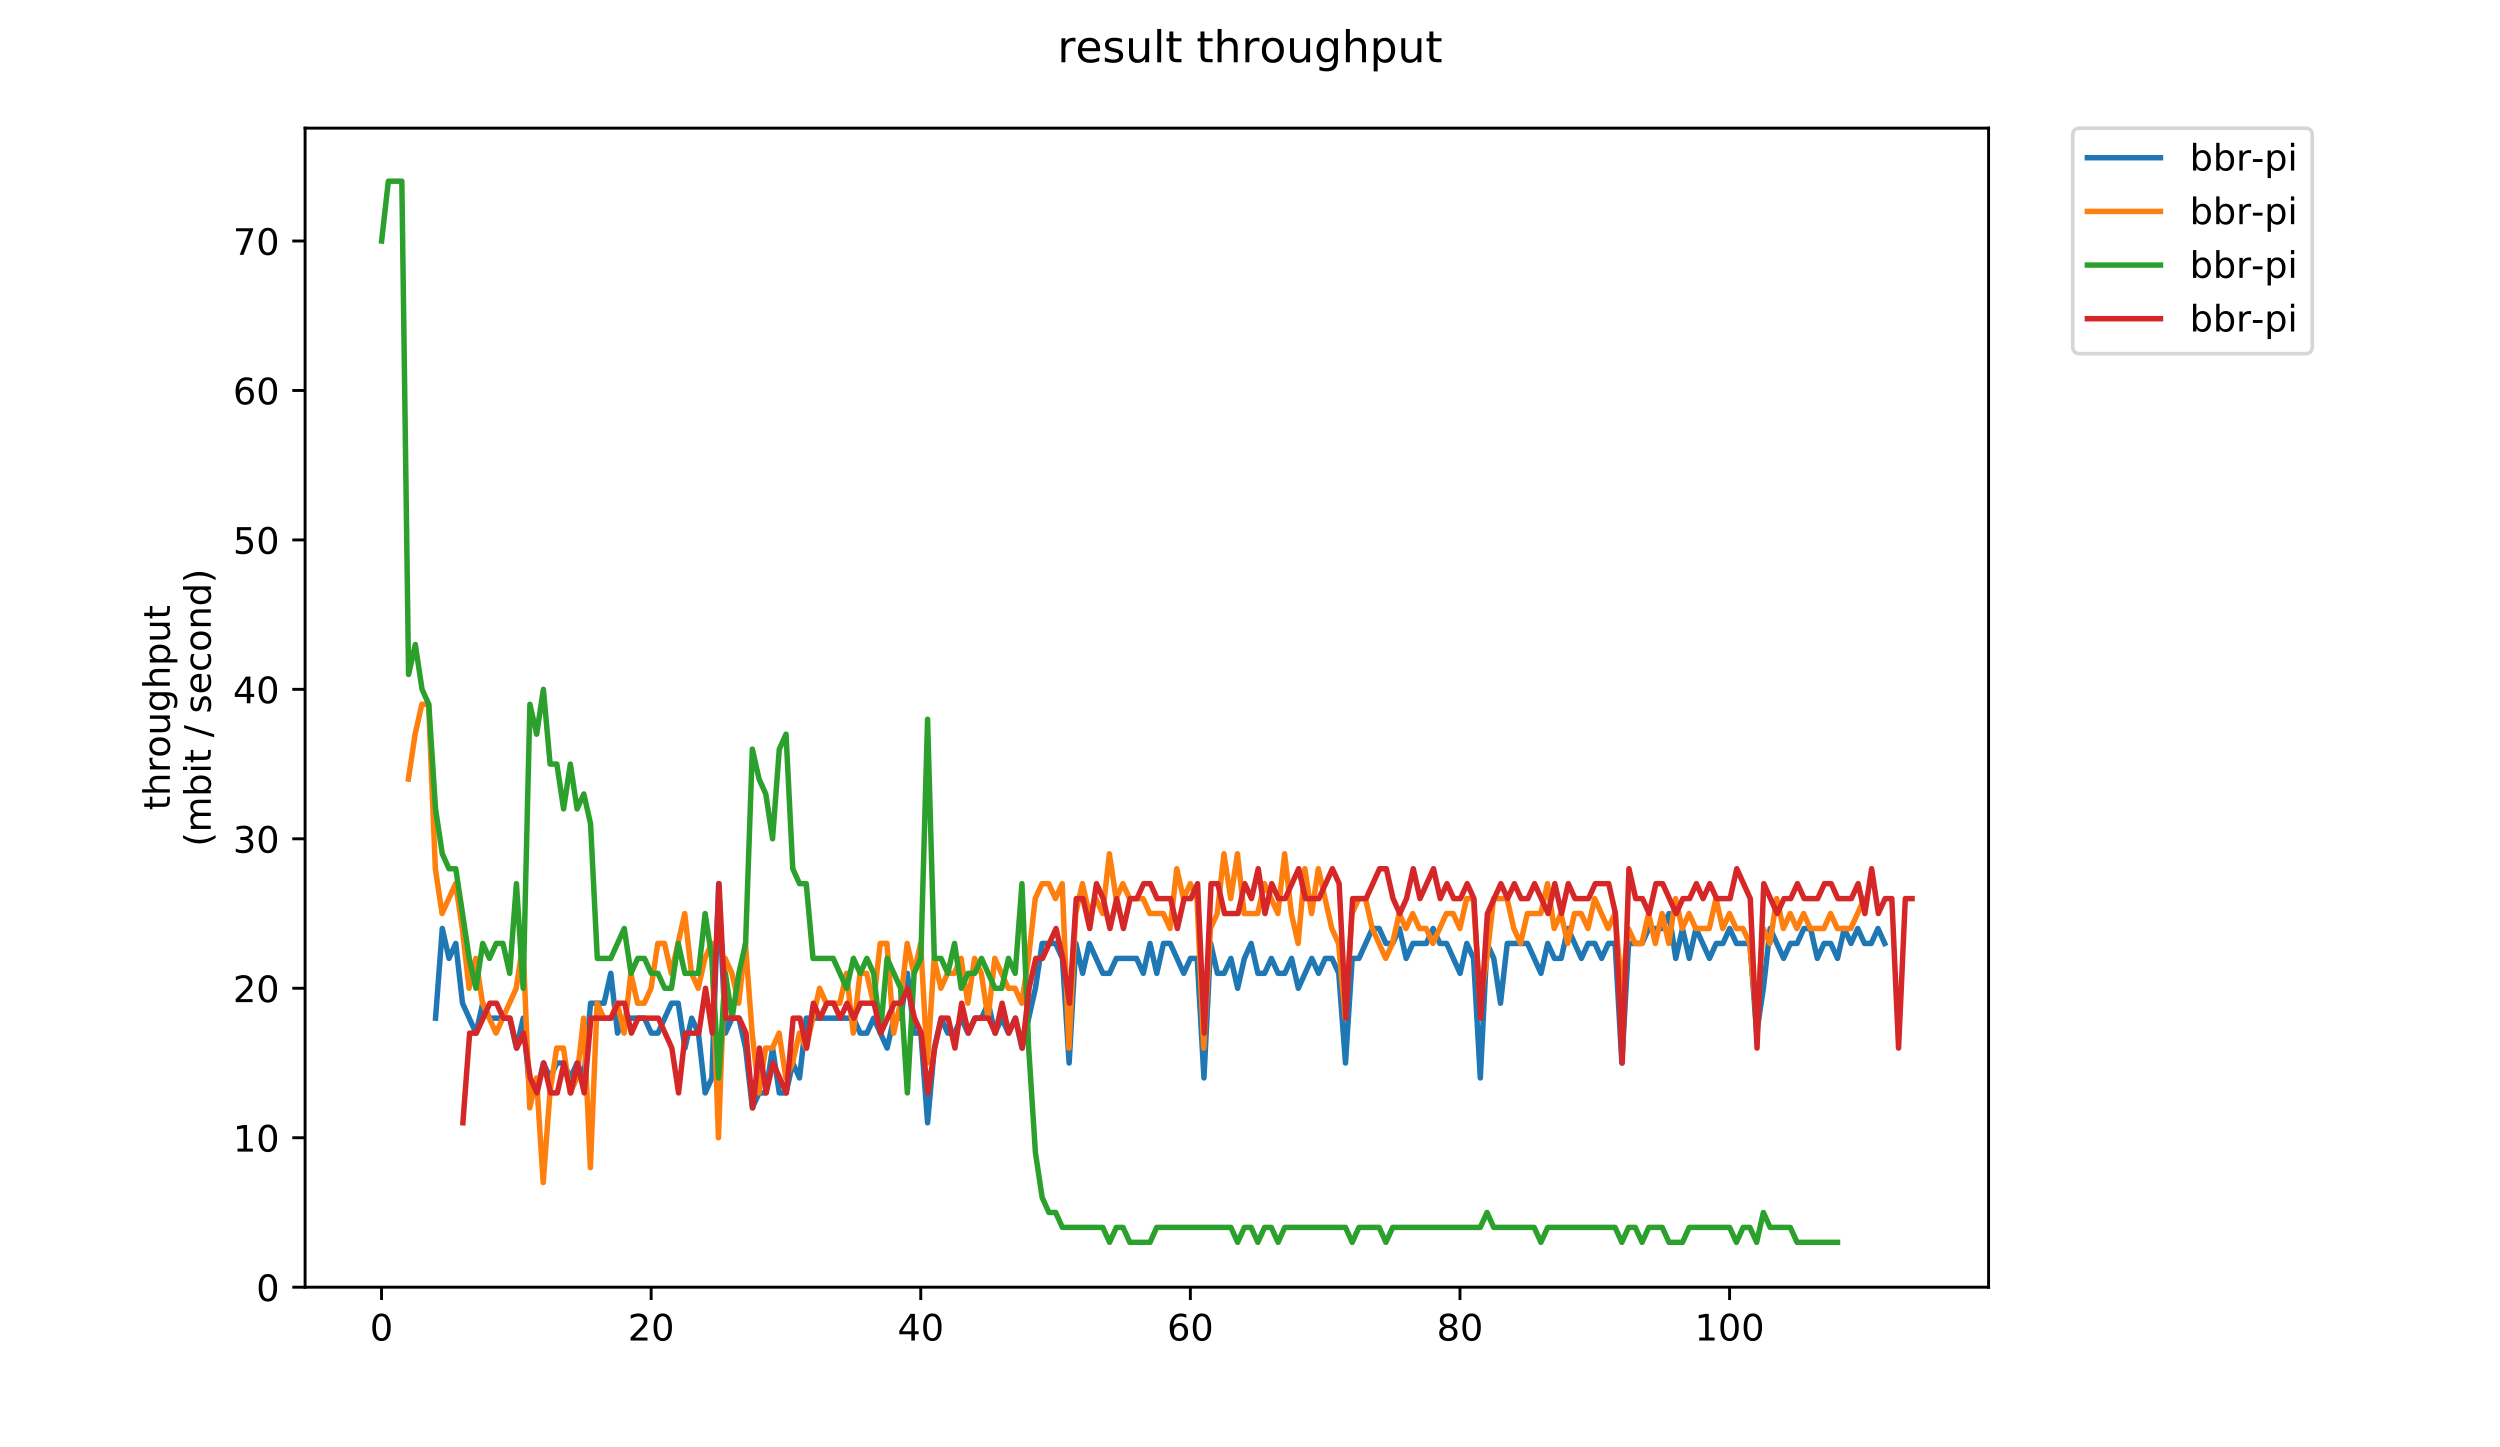 <?xml version="1.0" encoding="utf-8" standalone="no"?>
<!DOCTYPE svg PUBLIC "-//W3C//DTD SVG 1.1//EN"
  "http://www.w3.org/Graphics/SVG/1.1/DTD/svg11.dtd">
<!-- Created with matplotlib (https://matplotlib.org/) -->
<svg height="396pt" version="1.1" viewBox="0 0 684 396" width="684pt" xmlns="http://www.w3.org/2000/svg" xmlns:xlink="http://www.w3.org/1999/xlink">
 <defs>
  <style type="text/css">
*{stroke-linecap:butt;stroke-linejoin:round;}
  </style>
 </defs>
 <g id="figure_1">
  <g id="patch_1">
   <path d="M 0 396 
L 684 396 
L 684 0 
L 0 0 
z
" style="fill:#ffffff;"/>
  </g>
  <g id="axes_1">
   <g id="patch_2">
    <path d="M 83.472 352.174 
L 544.074 352.174 
L 544.074 35.062 
L 83.472 35.062 
z
" style="fill:#ffffff;"/>
   </g>
   <g id="matplotlib.axis_1">
    <g id="xtick_1">
     <g id="line2d_1">
      <defs>
       <path d="M 0 0 
L 0 3.5 
" id="m1f09a6d855" style="stroke:#000000;stroke-width:0.8;"/>
      </defs>
      <g>
       <use style="stroke:#000000;stroke-width:0.8;" x="104.387" xlink:href="#m1f09a6d855" y="352.174"/>
      </g>
     </g>
     <g id="text_1">
      <!-- 0 -->
      <defs>
       <path d="M 31.781 66.406 
Q 24.172 66.406 20.328 58.906 
Q 16.5 51.422 16.5 36.375 
Q 16.5 21.391 20.328 13.891 
Q 24.172 6.391 31.781 6.391 
Q 39.453 6.391 43.281 13.891 
Q 47.125 21.391 47.125 36.375 
Q 47.125 51.422 43.281 58.906 
Q 39.453 66.406 31.781 66.406 
z
M 31.781 74.219 
Q 44.047 74.219 50.516 64.516 
Q 56.984 54.828 56.984 36.375 
Q 56.984 17.969 50.516 8.266 
Q 44.047 -1.422 31.781 -1.422 
Q 19.531 -1.422 13.062 8.266 
Q 6.594 17.969 6.594 36.375 
Q 6.594 54.828 13.062 64.516 
Q 19.531 74.219 31.781 74.219 
z
" id="DejaVuSans-48"/>
      </defs>
      <g transform="translate(101.205 366.773)scale(0.1 -0.1)">
       <use xlink:href="#DejaVuSans-48"/>
      </g>
     </g>
    </g>
    <g id="xtick_2">
     <g id="line2d_2">
      <g>
       <use style="stroke:#000000;stroke-width:0.8;" x="178.153" xlink:href="#m1f09a6d855" y="352.174"/>
      </g>
     </g>
     <g id="text_2">
      <!-- 20 -->
      <defs>
       <path d="M 19.188 8.297 
L 53.609 8.297 
L 53.609 0 
L 7.328 0 
L 7.328 8.297 
Q 12.938 14.109 22.625 23.891 
Q 32.328 33.688 34.812 36.531 
Q 39.547 41.844 41.422 45.531 
Q 43.312 49.219 43.312 52.781 
Q 43.312 58.594 39.234 62.25 
Q 35.156 65.922 28.609 65.922 
Q 23.969 65.922 18.812 64.312 
Q 13.672 62.703 7.812 59.422 
L 7.812 69.391 
Q 13.766 71.781 18.938 73 
Q 24.125 74.219 28.422 74.219 
Q 39.75 74.219 46.484 68.547 
Q 53.219 62.891 53.219 53.422 
Q 53.219 48.922 51.531 44.891 
Q 49.859 40.875 45.406 35.406 
Q 44.188 33.984 37.641 27.219 
Q 31.109 20.453 19.188 8.297 
z
" id="DejaVuSans-50"/>
      </defs>
      <g transform="translate(171.79 366.773)scale(0.1 -0.1)">
       <use xlink:href="#DejaVuSans-50"/>
       <use x="63.623" xlink:href="#DejaVuSans-48"/>
      </g>
     </g>
    </g>
    <g id="xtick_3">
     <g id="line2d_3">
      <g>
       <use style="stroke:#000000;stroke-width:0.8;" x="251.919" xlink:href="#m1f09a6d855" y="352.174"/>
      </g>
     </g>
     <g id="text_3">
      <!-- 40 -->
      <defs>
       <path d="M 37.797 64.312 
L 12.891 25.391 
L 37.797 25.391 
z
M 35.203 72.906 
L 47.609 72.906 
L 47.609 25.391 
L 58.016 25.391 
L 58.016 17.188 
L 47.609 17.188 
L 47.609 0 
L 37.797 0 
L 37.797 17.188 
L 4.891 17.188 
L 4.891 26.703 
z
" id="DejaVuSans-52"/>
      </defs>
      <g transform="translate(245.556 366.773)scale(0.1 -0.1)">
       <use xlink:href="#DejaVuSans-52"/>
       <use x="63.623" xlink:href="#DejaVuSans-48"/>
      </g>
     </g>
    </g>
    <g id="xtick_4">
     <g id="line2d_4">
      <g>
       <use style="stroke:#000000;stroke-width:0.8;" x="325.684" xlink:href="#m1f09a6d855" y="352.174"/>
      </g>
     </g>
     <g id="text_4">
      <!-- 60 -->
      <defs>
       <path d="M 33.016 40.375 
Q 26.375 40.375 22.484 35.828 
Q 18.609 31.297 18.609 23.391 
Q 18.609 15.531 22.484 10.953 
Q 26.375 6.391 33.016 6.391 
Q 39.656 6.391 43.531 10.953 
Q 47.406 15.531 47.406 23.391 
Q 47.406 31.297 43.531 35.828 
Q 39.656 40.375 33.016 40.375 
z
M 52.594 71.297 
L 52.594 62.312 
Q 48.875 64.062 45.094 64.984 
Q 41.312 65.922 37.594 65.922 
Q 27.828 65.922 22.672 59.328 
Q 17.531 52.734 16.797 39.406 
Q 19.672 43.656 24.016 45.922 
Q 28.375 48.188 33.594 48.188 
Q 44.578 48.188 50.953 41.516 
Q 57.328 34.859 57.328 23.391 
Q 57.328 12.156 50.688 5.359 
Q 44.047 -1.422 33.016 -1.422 
Q 20.359 -1.422 13.672 8.266 
Q 6.984 17.969 6.984 36.375 
Q 6.984 53.656 15.188 63.938 
Q 23.391 74.219 37.203 74.219 
Q 40.922 74.219 44.703 73.484 
Q 48.484 72.75 52.594 71.297 
z
" id="DejaVuSans-54"/>
      </defs>
      <g transform="translate(319.322 366.773)scale(0.1 -0.1)">
       <use xlink:href="#DejaVuSans-54"/>
       <use x="63.623" xlink:href="#DejaVuSans-48"/>
      </g>
     </g>
    </g>
    <g id="xtick_5">
     <g id="line2d_5">
      <g>
       <use style="stroke:#000000;stroke-width:0.8;" x="399.45" xlink:href="#m1f09a6d855" y="352.174"/>
      </g>
     </g>
     <g id="text_5">
      <!-- 80 -->
      <defs>
       <path d="M 31.781 34.625 
Q 24.75 34.625 20.719 30.859 
Q 16.703 27.094 16.703 20.516 
Q 16.703 13.922 20.719 10.156 
Q 24.75 6.391 31.781 6.391 
Q 38.812 6.391 42.859 10.172 
Q 46.922 13.969 46.922 20.516 
Q 46.922 27.094 42.891 30.859 
Q 38.875 34.625 31.781 34.625 
z
M 21.922 38.812 
Q 15.578 40.375 12.031 44.719 
Q 8.5 49.078 8.5 55.328 
Q 8.5 64.062 14.719 69.141 
Q 20.953 74.219 31.781 74.219 
Q 42.672 74.219 48.875 69.141 
Q 55.078 64.062 55.078 55.328 
Q 55.078 49.078 51.531 44.719 
Q 48 40.375 41.703 38.812 
Q 48.828 37.156 52.797 32.312 
Q 56.781 27.484 56.781 20.516 
Q 56.781 9.906 50.312 4.234 
Q 43.844 -1.422 31.781 -1.422 
Q 19.734 -1.422 13.25 4.234 
Q 6.781 9.906 6.781 20.516 
Q 6.781 27.484 10.781 32.312 
Q 14.797 37.156 21.922 38.812 
z
M 18.312 54.391 
Q 18.312 48.734 21.844 45.562 
Q 25.391 42.391 31.781 42.391 
Q 38.141 42.391 41.719 45.562 
Q 45.312 48.734 45.312 54.391 
Q 45.312 60.062 41.719 63.234 
Q 38.141 66.406 31.781 66.406 
Q 25.391 66.406 21.844 63.234 
Q 18.312 60.062 18.312 54.391 
z
" id="DejaVuSans-56"/>
      </defs>
      <g transform="translate(393.088 366.773)scale(0.1 -0.1)">
       <use xlink:href="#DejaVuSans-56"/>
       <use x="63.623" xlink:href="#DejaVuSans-48"/>
      </g>
     </g>
    </g>
    <g id="xtick_6">
     <g id="line2d_6">
      <g>
       <use style="stroke:#000000;stroke-width:0.8;" x="473.216" xlink:href="#m1f09a6d855" y="352.174"/>
      </g>
     </g>
     <g id="text_6">
      <!-- 100 -->
      <defs>
       <path d="M 12.406 8.297 
L 28.516 8.297 
L 28.516 63.922 
L 10.984 60.406 
L 10.984 69.391 
L 28.422 72.906 
L 38.281 72.906 
L 38.281 8.297 
L 54.391 8.297 
L 54.391 0 
L 12.406 0 
z
" id="DejaVuSans-49"/>
      </defs>
      <g transform="translate(463.673 366.773)scale(0.1 -0.1)">
       <use xlink:href="#DejaVuSans-49"/>
       <use x="63.623" xlink:href="#DejaVuSans-48"/>
       <use x="127.246" xlink:href="#DejaVuSans-48"/>
      </g>
     </g>
    </g>
   </g>
   <g id="matplotlib.axis_2">
    <g id="ytick_1">
     <g id="line2d_7">
      <defs>
       <path d="M 0 0 
L -3.5 0 
" id="m969a1a17d0" style="stroke:#000000;stroke-width:0.8;"/>
      </defs>
      <g>
       <use style="stroke:#000000;stroke-width:0.8;" x="83.472" xlink:href="#m969a1a17d0" y="352.174"/>
      </g>
     </g>
     <g id="text_7">
      <!-- 0 -->
      <g transform="translate(70.11 355.973)scale(0.1 -0.1)">
       <use xlink:href="#DejaVuSans-48"/>
      </g>
     </g>
    </g>
    <g id="ytick_2">
     <g id="line2d_8">
      <g>
       <use style="stroke:#000000;stroke-width:0.8;" x="83.472" xlink:href="#m969a1a17d0" y="311.283"/>
      </g>
     </g>
     <g id="text_8">
      <!-- 10 -->
      <g transform="translate(63.747 315.082)scale(0.1 -0.1)">
       <use xlink:href="#DejaVuSans-49"/>
       <use x="63.623" xlink:href="#DejaVuSans-48"/>
      </g>
     </g>
    </g>
    <g id="ytick_3">
     <g id="line2d_9">
      <g>
       <use style="stroke:#000000;stroke-width:0.8;" x="83.472" xlink:href="#m969a1a17d0" y="270.392"/>
      </g>
     </g>
     <g id="text_9">
      <!-- 20 -->
      <g transform="translate(63.747 274.191)scale(0.1 -0.1)">
       <use xlink:href="#DejaVuSans-50"/>
       <use x="63.623" xlink:href="#DejaVuSans-48"/>
      </g>
     </g>
    </g>
    <g id="ytick_4">
     <g id="line2d_10">
      <g>
       <use style="stroke:#000000;stroke-width:0.8;" x="83.472" xlink:href="#m969a1a17d0" y="229.5"/>
      </g>
     </g>
     <g id="text_10">
      <!-- 30 -->
      <defs>
       <path d="M 40.578 39.312 
Q 47.656 37.797 51.625 33 
Q 55.609 28.219 55.609 21.188 
Q 55.609 10.406 48.188 4.484 
Q 40.766 -1.422 27.094 -1.422 
Q 22.516 -1.422 17.656 -0.516 
Q 12.797 0.391 7.625 2.203 
L 7.625 11.719 
Q 11.719 9.328 16.594 8.109 
Q 21.484 6.891 26.812 6.891 
Q 36.078 6.891 40.938 10.547 
Q 45.797 14.203 45.797 21.188 
Q 45.797 27.641 41.281 31.266 
Q 36.766 34.906 28.719 34.906 
L 20.219 34.906 
L 20.219 43.016 
L 29.109 43.016 
Q 36.375 43.016 40.234 45.922 
Q 44.094 48.828 44.094 54.297 
Q 44.094 59.906 40.109 62.906 
Q 36.141 65.922 28.719 65.922 
Q 24.656 65.922 20.016 65.031 
Q 15.375 64.156 9.812 62.312 
L 9.812 71.094 
Q 15.438 72.656 20.344 73.438 
Q 25.25 74.219 29.594 74.219 
Q 40.828 74.219 47.359 69.109 
Q 53.906 64.016 53.906 55.328 
Q 53.906 49.266 50.438 45.094 
Q 46.969 40.922 40.578 39.312 
z
" id="DejaVuSans-51"/>
      </defs>
      <g transform="translate(63.747 233.3)scale(0.1 -0.1)">
       <use xlink:href="#DejaVuSans-51"/>
       <use x="63.623" xlink:href="#DejaVuSans-48"/>
      </g>
     </g>
    </g>
    <g id="ytick_5">
     <g id="line2d_11">
      <g>
       <use style="stroke:#000000;stroke-width:0.8;" x="83.472" xlink:href="#m969a1a17d0" y="188.609"/>
      </g>
     </g>
     <g id="text_11">
      <!-- 40 -->
      <g transform="translate(63.747 192.408)scale(0.1 -0.1)">
       <use xlink:href="#DejaVuSans-52"/>
       <use x="63.623" xlink:href="#DejaVuSans-48"/>
      </g>
     </g>
    </g>
    <g id="ytick_6">
     <g id="line2d_12">
      <g>
       <use style="stroke:#000000;stroke-width:0.8;" x="83.472" xlink:href="#m969a1a17d0" y="147.718"/>
      </g>
     </g>
     <g id="text_12">
      <!-- 50 -->
      <defs>
       <path d="M 10.797 72.906 
L 49.516 72.906 
L 49.516 64.594 
L 19.828 64.594 
L 19.828 46.734 
Q 21.969 47.469 24.109 47.828 
Q 26.266 48.188 28.422 48.188 
Q 40.625 48.188 47.75 41.5 
Q 54.891 34.812 54.891 23.391 
Q 54.891 11.625 47.562 5.094 
Q 40.234 -1.422 26.906 -1.422 
Q 22.312 -1.422 17.547 -0.641 
Q 12.797 0.141 7.719 1.703 
L 7.719 11.625 
Q 12.109 9.234 16.797 8.062 
Q 21.484 6.891 26.703 6.891 
Q 35.156 6.891 40.078 11.328 
Q 45.016 15.766 45.016 23.391 
Q 45.016 31 40.078 35.438 
Q 35.156 39.891 26.703 39.891 
Q 22.75 39.891 18.812 39.016 
Q 14.891 38.141 10.797 36.281 
z
" id="DejaVuSans-53"/>
      </defs>
      <g transform="translate(63.747 151.517)scale(0.1 -0.1)">
       <use xlink:href="#DejaVuSans-53"/>
       <use x="63.623" xlink:href="#DejaVuSans-48"/>
      </g>
     </g>
    </g>
    <g id="ytick_7">
     <g id="line2d_13">
      <g>
       <use style="stroke:#000000;stroke-width:0.8;" x="83.472" xlink:href="#m969a1a17d0" y="106.827"/>
      </g>
     </g>
     <g id="text_13">
      <!-- 60 -->
      <g transform="translate(63.747 110.626)scale(0.1 -0.1)">
       <use xlink:href="#DejaVuSans-54"/>
       <use x="63.623" xlink:href="#DejaVuSans-48"/>
      </g>
     </g>
    </g>
    <g id="ytick_8">
     <g id="line2d_14">
      <g>
       <use style="stroke:#000000;stroke-width:0.8;" x="83.472" xlink:href="#m969a1a17d0" y="65.935"/>
      </g>
     </g>
     <g id="text_14">
      <!-- 70 -->
      <defs>
       <path d="M 8.203 72.906 
L 55.078 72.906 
L 55.078 68.703 
L 28.609 0 
L 18.312 0 
L 43.219 64.594 
L 8.203 64.594 
z
" id="DejaVuSans-55"/>
      </defs>
      <g transform="translate(63.747 69.735)scale(0.1 -0.1)">
       <use xlink:href="#DejaVuSans-55"/>
       <use x="63.623" xlink:href="#DejaVuSans-48"/>
      </g>
     </g>
    </g>
    <g id="text_15">
     <!-- throughput -->
     <defs>
      <path d="M 18.312 70.219 
L 18.312 54.688 
L 36.812 54.688 
L 36.812 47.703 
L 18.312 47.703 
L 18.312 18.016 
Q 18.312 11.328 20.141 9.422 
Q 21.969 7.516 27.594 7.516 
L 36.812 7.516 
L 36.812 0 
L 27.594 0 
Q 17.188 0 13.234 3.875 
Q 9.281 7.766 9.281 18.016 
L 9.281 47.703 
L 2.688 47.703 
L 2.688 54.688 
L 9.281 54.688 
L 9.281 70.219 
z
" id="DejaVuSans-116"/>
      <path d="M 54.891 33.016 
L 54.891 0 
L 45.906 0 
L 45.906 32.719 
Q 45.906 40.484 42.875 44.328 
Q 39.844 48.188 33.797 48.188 
Q 26.516 48.188 22.312 43.547 
Q 18.109 38.922 18.109 30.906 
L 18.109 0 
L 9.078 0 
L 9.078 75.984 
L 18.109 75.984 
L 18.109 46.188 
Q 21.344 51.125 25.703 53.562 
Q 30.078 56 35.797 56 
Q 45.219 56 50.047 50.172 
Q 54.891 44.344 54.891 33.016 
z
" id="DejaVuSans-104"/>
      <path d="M 41.109 46.297 
Q 39.594 47.172 37.812 47.578 
Q 36.031 48 33.891 48 
Q 26.266 48 22.188 43.047 
Q 18.109 38.094 18.109 28.812 
L 18.109 0 
L 9.078 0 
L 9.078 54.688 
L 18.109 54.688 
L 18.109 46.188 
Q 20.953 51.172 25.484 53.578 
Q 30.031 56 36.531 56 
Q 37.453 56 38.578 55.875 
Q 39.703 55.766 41.062 55.516 
z
" id="DejaVuSans-114"/>
      <path d="M 30.609 48.391 
Q 23.391 48.391 19.188 42.75 
Q 14.984 37.109 14.984 27.297 
Q 14.984 17.484 19.156 11.844 
Q 23.344 6.203 30.609 6.203 
Q 37.797 6.203 41.984 11.859 
Q 46.188 17.531 46.188 27.297 
Q 46.188 37.016 41.984 42.703 
Q 37.797 48.391 30.609 48.391 
z
M 30.609 56 
Q 42.328 56 49.016 48.375 
Q 55.719 40.766 55.719 27.297 
Q 55.719 13.875 49.016 6.219 
Q 42.328 -1.422 30.609 -1.422 
Q 18.844 -1.422 12.172 6.219 
Q 5.516 13.875 5.516 27.297 
Q 5.516 40.766 12.172 48.375 
Q 18.844 56 30.609 56 
z
" id="DejaVuSans-111"/>
      <path d="M 8.5 21.578 
L 8.5 54.688 
L 17.484 54.688 
L 17.484 21.922 
Q 17.484 14.156 20.5 10.266 
Q 23.531 6.391 29.594 6.391 
Q 36.859 6.391 41.078 11.031 
Q 45.312 15.672 45.312 23.688 
L 45.312 54.688 
L 54.297 54.688 
L 54.297 0 
L 45.312 0 
L 45.312 8.406 
Q 42.047 3.422 37.719 1 
Q 33.406 -1.422 27.688 -1.422 
Q 18.266 -1.422 13.375 4.438 
Q 8.5 10.297 8.5 21.578 
z
M 31.109 56 
z
" id="DejaVuSans-117"/>
      <path d="M 45.406 27.984 
Q 45.406 37.75 41.375 43.109 
Q 37.359 48.484 30.078 48.484 
Q 22.859 48.484 18.828 43.109 
Q 14.797 37.75 14.797 27.984 
Q 14.797 18.266 18.828 12.891 
Q 22.859 7.516 30.078 7.516 
Q 37.359 7.516 41.375 12.891 
Q 45.406 18.266 45.406 27.984 
z
M 54.391 6.781 
Q 54.391 -7.172 48.188 -13.984 
Q 42 -20.797 29.203 -20.797 
Q 24.469 -20.797 20.266 -20.094 
Q 16.062 -19.391 12.109 -17.922 
L 12.109 -9.188 
Q 16.062 -11.328 19.922 -12.344 
Q 23.781 -13.375 27.781 -13.375 
Q 36.625 -13.375 41.016 -8.766 
Q 45.406 -4.156 45.406 5.172 
L 45.406 9.625 
Q 42.625 4.781 38.281 2.391 
Q 33.938 0 27.875 0 
Q 17.828 0 11.672 7.656 
Q 5.516 15.328 5.516 27.984 
Q 5.516 40.672 11.672 48.328 
Q 17.828 56 27.875 56 
Q 33.938 56 38.281 53.609 
Q 42.625 51.219 45.406 46.391 
L 45.406 54.688 
L 54.391 54.688 
z
" id="DejaVuSans-103"/>
      <path d="M 18.109 8.203 
L 18.109 -20.797 
L 9.078 -20.797 
L 9.078 54.688 
L 18.109 54.688 
L 18.109 46.391 
Q 20.953 51.266 25.266 53.625 
Q 29.594 56 35.594 56 
Q 45.562 56 51.781 48.094 
Q 58.016 40.188 58.016 27.297 
Q 58.016 14.406 51.781 6.484 
Q 45.562 -1.422 35.594 -1.422 
Q 29.594 -1.422 25.266 0.953 
Q 20.953 3.328 18.109 8.203 
z
M 48.688 27.297 
Q 48.688 37.203 44.609 42.844 
Q 40.531 48.484 33.406 48.484 
Q 26.266 48.484 22.188 42.844 
Q 18.109 37.203 18.109 27.297 
Q 18.109 17.391 22.188 11.75 
Q 26.266 6.109 33.406 6.109 
Q 40.531 6.109 44.609 11.75 
Q 48.688 17.391 48.688 27.297 
z
" id="DejaVuSans-112"/>
     </defs>
     <g transform="translate(46.47 221.675)rotate(-90)scale(0.1 -0.1)">
      <use xlink:href="#DejaVuSans-116"/>
      <use x="39.209" xlink:href="#DejaVuSans-104"/>
      <use x="102.588" xlink:href="#DejaVuSans-114"/>
      <use x="143.67" xlink:href="#DejaVuSans-111"/>
      <use x="204.852" xlink:href="#DejaVuSans-117"/>
      <use x="268.23" xlink:href="#DejaVuSans-103"/>
      <use x="331.707" xlink:href="#DejaVuSans-104"/>
      <use x="395.086" xlink:href="#DejaVuSans-112"/>
      <use x="458.562" xlink:href="#DejaVuSans-117"/>
      <use x="521.941" xlink:href="#DejaVuSans-116"/>
     </g>
     <!-- (mbit / second) -->
     <defs>
      <path d="M 31 75.875 
Q 24.469 64.656 21.281 53.656 
Q 18.109 42.672 18.109 31.391 
Q 18.109 20.125 21.312 9.062 
Q 24.516 -2 31 -13.188 
L 23.188 -13.188 
Q 15.875 -1.703 12.234 9.375 
Q 8.594 20.453 8.594 31.391 
Q 8.594 42.281 12.203 53.312 
Q 15.828 64.359 23.188 75.875 
z
" id="DejaVuSans-40"/>
      <path d="M 52 44.188 
Q 55.375 50.25 60.062 53.125 
Q 64.75 56 71.094 56 
Q 79.641 56 84.281 50.016 
Q 88.922 44.047 88.922 33.016 
L 88.922 0 
L 79.891 0 
L 79.891 32.719 
Q 79.891 40.578 77.094 44.375 
Q 74.312 48.188 68.609 48.188 
Q 61.625 48.188 57.562 43.547 
Q 53.516 38.922 53.516 30.906 
L 53.516 0 
L 44.484 0 
L 44.484 32.719 
Q 44.484 40.625 41.703 44.406 
Q 38.922 48.188 33.109 48.188 
Q 26.219 48.188 22.156 43.531 
Q 18.109 38.875 18.109 30.906 
L 18.109 0 
L 9.078 0 
L 9.078 54.688 
L 18.109 54.688 
L 18.109 46.188 
Q 21.188 51.219 25.484 53.609 
Q 29.781 56 35.688 56 
Q 41.656 56 45.828 52.969 
Q 50 49.953 52 44.188 
z
" id="DejaVuSans-109"/>
      <path d="M 48.688 27.297 
Q 48.688 37.203 44.609 42.844 
Q 40.531 48.484 33.406 48.484 
Q 26.266 48.484 22.188 42.844 
Q 18.109 37.203 18.109 27.297 
Q 18.109 17.391 22.188 11.75 
Q 26.266 6.109 33.406 6.109 
Q 40.531 6.109 44.609 11.75 
Q 48.688 17.391 48.688 27.297 
z
M 18.109 46.391 
Q 20.953 51.266 25.266 53.625 
Q 29.594 56 35.594 56 
Q 45.562 56 51.781 48.094 
Q 58.016 40.188 58.016 27.297 
Q 58.016 14.406 51.781 6.484 
Q 45.562 -1.422 35.594 -1.422 
Q 29.594 -1.422 25.266 0.953 
Q 20.953 3.328 18.109 8.203 
L 18.109 0 
L 9.078 0 
L 9.078 75.984 
L 18.109 75.984 
z
" id="DejaVuSans-98"/>
      <path d="M 9.422 54.688 
L 18.406 54.688 
L 18.406 0 
L 9.422 0 
z
M 9.422 75.984 
L 18.406 75.984 
L 18.406 64.594 
L 9.422 64.594 
z
" id="DejaVuSans-105"/>
      <path id="DejaVuSans-32"/>
      <path d="M 25.391 72.906 
L 33.688 72.906 
L 8.297 -9.281 
L 0 -9.281 
z
" id="DejaVuSans-47"/>
      <path d="M 44.281 53.078 
L 44.281 44.578 
Q 40.484 46.531 36.375 47.5 
Q 32.281 48.484 27.875 48.484 
Q 21.188 48.484 17.844 46.438 
Q 14.5 44.391 14.5 40.281 
Q 14.5 37.156 16.891 35.375 
Q 19.281 33.594 26.516 31.984 
L 29.594 31.297 
Q 39.156 29.25 43.188 25.516 
Q 47.219 21.781 47.219 15.094 
Q 47.219 7.469 41.188 3.016 
Q 35.156 -1.422 24.609 -1.422 
Q 20.219 -1.422 15.453 -0.562 
Q 10.688 0.297 5.422 2 
L 5.422 11.281 
Q 10.406 8.688 15.234 7.391 
Q 20.062 6.109 24.812 6.109 
Q 31.156 6.109 34.562 8.281 
Q 37.984 10.453 37.984 14.406 
Q 37.984 18.062 35.516 20.016 
Q 33.062 21.969 24.703 23.781 
L 21.578 24.516 
Q 13.234 26.266 9.516 29.906 
Q 5.812 33.547 5.812 39.891 
Q 5.812 47.609 11.281 51.797 
Q 16.75 56 26.812 56 
Q 31.781 56 36.172 55.266 
Q 40.578 54.547 44.281 53.078 
z
" id="DejaVuSans-115"/>
      <path d="M 56.203 29.594 
L 56.203 25.203 
L 14.891 25.203 
Q 15.484 15.922 20.484 11.062 
Q 25.484 6.203 34.422 6.203 
Q 39.594 6.203 44.453 7.469 
Q 49.312 8.734 54.109 11.281 
L 54.109 2.781 
Q 49.266 0.734 44.188 -0.344 
Q 39.109 -1.422 33.891 -1.422 
Q 20.797 -1.422 13.156 6.188 
Q 5.516 13.812 5.516 26.812 
Q 5.516 40.234 12.766 48.109 
Q 20.016 56 32.328 56 
Q 43.359 56 49.781 48.891 
Q 56.203 41.797 56.203 29.594 
z
M 47.219 32.234 
Q 47.125 39.594 43.094 43.984 
Q 39.062 48.391 32.422 48.391 
Q 24.906 48.391 20.391 44.141 
Q 15.875 39.891 15.188 32.172 
z
" id="DejaVuSans-101"/>
      <path d="M 48.781 52.594 
L 48.781 44.188 
Q 44.969 46.297 41.141 47.344 
Q 37.312 48.391 33.406 48.391 
Q 24.656 48.391 19.812 42.844 
Q 14.984 37.312 14.984 27.297 
Q 14.984 17.281 19.812 11.734 
Q 24.656 6.203 33.406 6.203 
Q 37.312 6.203 41.141 7.25 
Q 44.969 8.297 48.781 10.406 
L 48.781 2.094 
Q 45.016 0.344 40.984 -0.531 
Q 36.969 -1.422 32.422 -1.422 
Q 20.062 -1.422 12.781 6.344 
Q 5.516 14.109 5.516 27.297 
Q 5.516 40.672 12.859 48.328 
Q 20.219 56 33.016 56 
Q 37.156 56 41.109 55.141 
Q 45.062 54.297 48.781 52.594 
z
" id="DejaVuSans-99"/>
      <path d="M 54.891 33.016 
L 54.891 0 
L 45.906 0 
L 45.906 32.719 
Q 45.906 40.484 42.875 44.328 
Q 39.844 48.188 33.797 48.188 
Q 26.516 48.188 22.312 43.547 
Q 18.109 38.922 18.109 30.906 
L 18.109 0 
L 9.078 0 
L 9.078 54.688 
L 18.109 54.688 
L 18.109 46.188 
Q 21.344 51.125 25.703 53.562 
Q 30.078 56 35.797 56 
Q 45.219 56 50.047 50.172 
Q 54.891 44.344 54.891 33.016 
z
" id="DejaVuSans-110"/>
      <path d="M 45.406 46.391 
L 45.406 75.984 
L 54.391 75.984 
L 54.391 0 
L 45.406 0 
L 45.406 8.203 
Q 42.578 3.328 38.25 0.953 
Q 33.938 -1.422 27.875 -1.422 
Q 17.969 -1.422 11.734 6.484 
Q 5.516 14.406 5.516 27.297 
Q 5.516 40.188 11.734 48.094 
Q 17.969 56 27.875 56 
Q 33.938 56 38.25 53.625 
Q 42.578 51.266 45.406 46.391 
z
M 14.797 27.297 
Q 14.797 17.391 18.875 11.75 
Q 22.953 6.109 30.078 6.109 
Q 37.203 6.109 41.297 11.75 
Q 45.406 17.391 45.406 27.297 
Q 45.406 37.203 41.297 42.844 
Q 37.203 48.484 30.078 48.484 
Q 22.953 48.484 18.875 42.844 
Q 14.797 37.203 14.797 27.297 
z
" id="DejaVuSans-100"/>
      <path d="M 8.016 75.875 
L 15.828 75.875 
Q 23.141 64.359 26.781 53.312 
Q 30.422 42.281 30.422 31.391 
Q 30.422 20.453 26.781 9.375 
Q 23.141 -1.703 15.828 -13.188 
L 8.016 -13.188 
Q 14.5 -2 17.703 9.062 
Q 20.906 20.125 20.906 31.391 
Q 20.906 42.672 17.703 53.656 
Q 14.5 64.656 8.016 75.875 
z
" id="DejaVuSans-41"/>
     </defs>
     <g transform="translate(57.668 231.609)rotate(-90)scale(0.1 -0.1)">
      <use xlink:href="#DejaVuSans-40"/>
      <use x="39.014" xlink:href="#DejaVuSans-109"/>
      <use x="136.426" xlink:href="#DejaVuSans-98"/>
      <use x="199.902" xlink:href="#DejaVuSans-105"/>
      <use x="227.686" xlink:href="#DejaVuSans-116"/>
      <use x="266.895" xlink:href="#DejaVuSans-32"/>
      <use x="298.682" xlink:href="#DejaVuSans-47"/>
      <use x="332.373" xlink:href="#DejaVuSans-32"/>
      <use x="364.16" xlink:href="#DejaVuSans-115"/>
      <use x="416.26" xlink:href="#DejaVuSans-101"/>
      <use x="477.783" xlink:href="#DejaVuSans-99"/>
      <use x="532.764" xlink:href="#DejaVuSans-111"/>
      <use x="593.945" xlink:href="#DejaVuSans-110"/>
      <use x="657.324" xlink:href="#DejaVuSans-100"/>
      <use x="720.801" xlink:href="#DejaVuSans-41"/>
     </g>
    </g>
   </g>
   <g id="line2d_15">
    <path clip-path="url(#pc1fae6eecc)" d="M 119.166 278.57 
L 121.01 254.035 
L 122.854 262.213 
L 124.698 258.124 
L 126.542 274.481 
L 130.231 282.659 
L 132.075 274.481 
L 133.919 278.57 
L 139.451 278.57 
L 141.295 286.748 
L 143.14 278.57 
L 144.984 299.016 
L 146.828 299.016 
L 148.672 290.837 
L 150.516 294.926 
L 152.36 290.837 
L 154.204 290.837 
L 156.049 294.926 
L 157.893 290.837 
L 159.737 294.926 
L 161.581 274.481 
L 165.269 274.481 
L 167.114 266.303 
L 168.958 282.659 
L 170.802 278.57 
L 176.334 278.57 
L 178.178 282.659 
L 180.023 282.659 
L 183.711 274.481 
L 185.555 274.481 
L 187.399 286.748 
L 189.243 278.57 
L 191.087 282.659 
L 192.932 299.016 
L 194.776 294.926 
L 196.62 241.768 
L 198.464 282.659 
L 200.308 278.57 
L 202.152 278.57 
L 203.996 286.748 
L 205.841 303.105 
L 207.685 299.016 
L 209.529 299.016 
L 211.373 286.748 
L 213.217 299.016 
L 215.061 299.016 
L 216.906 290.837 
L 218.75 294.926 
L 220.594 278.57 
L 233.503 278.57 
L 235.347 282.659 
L 237.191 282.659 
L 239.035 278.57 
L 242.724 286.748 
L 244.568 278.57 
L 246.412 278.57 
L 248.256 266.303 
L 250.1 282.659 
L 251.944 282.659 
L 253.789 307.194 
L 255.633 286.748 
L 257.477 278.57 
L 259.321 282.659 
L 261.165 282.659 
L 263.009 278.57 
L 264.853 282.659 
L 266.698 278.57 
L 268.542 278.57 
L 270.386 274.481 
L 272.23 282.659 
L 274.074 278.57 
L 275.918 282.659 
L 277.762 278.57 
L 279.607 286.748 
L 283.295 270.392 
L 285.139 258.124 
L 288.827 258.124 
L 290.671 262.213 
L 292.516 290.837 
L 294.36 258.124 
L 296.204 266.303 
L 298.048 258.124 
L 301.736 266.303 
L 303.581 266.303 
L 305.425 262.213 
L 310.957 262.213 
L 312.801 266.303 
L 314.645 258.124 
L 316.49 266.303 
L 318.334 258.124 
L 320.178 258.124 
L 323.866 266.303 
L 325.71 262.213 
L 327.554 262.213 
L 329.399 294.926 
L 331.243 258.124 
L 333.087 266.303 
L 334.931 266.303 
L 336.775 262.213 
L 338.619 270.392 
L 340.463 262.213 
L 342.308 258.124 
L 344.152 266.303 
L 345.996 266.303 
L 347.84 262.213 
L 349.684 266.303 
L 351.528 266.303 
L 353.373 262.213 
L 355.217 270.392 
L 358.905 262.213 
L 360.749 266.303 
L 362.593 262.213 
L 364.437 262.213 
L 366.282 266.303 
L 368.126 290.837 
L 369.97 262.213 
L 371.814 262.213 
L 375.502 254.035 
L 377.346 254.035 
L 379.191 258.124 
L 381.035 258.124 
L 382.879 254.035 
L 384.723 262.213 
L 386.567 258.124 
L 390.255 258.124 
L 392.1 254.035 
L 393.944 258.124 
L 395.788 258.124 
L 399.476 266.303 
L 401.32 258.124 
L 403.165 262.213 
L 405.009 294.926 
L 406.853 258.124 
L 408.697 262.213 
L 410.541 274.481 
L 412.385 258.124 
L 417.918 258.124 
L 421.606 266.303 
L 423.45 258.124 
L 425.294 262.213 
L 427.138 262.213 
L 428.983 254.035 
L 432.671 262.213 
L 434.515 258.124 
L 436.359 258.124 
L 438.203 262.213 
L 440.048 258.124 
L 441.892 258.124 
L 443.736 290.837 
L 445.58 258.124 
L 449.268 258.124 
L 451.112 254.035 
L 454.801 254.035 
L 456.645 249.946 
L 458.489 262.213 
L 460.333 254.035 
L 462.177 262.213 
L 464.021 254.035 
L 467.71 262.213 
L 469.554 258.124 
L 471.398 258.124 
L 473.242 254.035 
L 475.086 258.124 
L 478.775 258.124 
L 480.619 282.659 
L 482.463 270.392 
L 484.307 254.035 
L 487.995 262.213 
L 489.84 258.124 
L 491.684 258.124 
L 493.528 254.035 
L 495.372 254.035 
L 497.216 262.213 
L 499.06 258.124 
L 500.904 258.124 
L 502.749 262.213 
L 504.593 254.035 
L 506.437 258.124 
L 508.281 254.035 
L 510.125 258.124 
L 511.969 258.124 
L 513.813 254.035 
L 515.658 258.124 
L 515.658 258.124 
" style="fill:none;stroke:#1f77b4;stroke-linecap:square;stroke-width:1.5;"/>
   </g>
   <g id="line2d_16">
    <path clip-path="url(#pc1fae6eecc)" d="M 111.734 213.144 
L 113.578 200.877 
L 115.422 192.698 
L 117.266 192.698 
L 119.11 237.679 
L 120.954 249.946 
L 124.643 241.768 
L 126.487 254.035 
L 128.331 270.392 
L 130.175 262.213 
L 132.019 274.481 
L 135.708 282.659 
L 141.24 270.392 
L 143.084 258.124 
L 144.928 303.105 
L 146.773 294.926 
L 148.617 323.55 
L 150.461 299.016 
L 152.305 286.748 
L 154.149 286.748 
L 155.993 299.016 
L 157.837 294.926 
L 159.682 278.57 
L 161.526 319.461 
L 163.37 274.481 
L 165.214 278.57 
L 167.058 278.57 
L 168.902 274.481 
L 170.746 282.659 
L 172.591 266.303 
L 174.435 274.481 
L 176.279 274.481 
L 178.123 270.392 
L 179.967 258.124 
L 181.811 258.124 
L 183.656 266.303 
L 187.344 249.946 
L 189.188 266.303 
L 191.032 270.392 
L 192.876 262.213 
L 194.72 258.124 
L 196.565 311.283 
L 198.409 262.213 
L 200.253 266.303 
L 202.097 274.481 
L 203.941 258.124 
L 205.785 282.659 
L 207.629 299.016 
L 209.474 286.748 
L 211.318 286.748 
L 213.162 282.659 
L 215.006 294.926 
L 216.85 290.837 
L 218.694 282.659 
L 220.539 286.748 
L 224.227 270.392 
L 226.071 274.481 
L 229.759 274.481 
L 231.603 266.303 
L 233.448 282.659 
L 235.292 266.303 
L 237.136 266.303 
L 238.98 274.481 
L 240.824 258.124 
L 242.668 258.124 
L 244.512 282.659 
L 246.357 274.481 
L 248.201 258.124 
L 250.045 266.303 
L 251.889 258.124 
L 253.733 290.837 
L 255.577 262.213 
L 257.421 270.392 
L 259.266 266.303 
L 261.11 266.303 
L 262.954 262.213 
L 264.798 274.481 
L 266.642 262.213 
L 268.486 266.303 
L 270.331 278.57 
L 272.175 262.213 
L 275.863 270.392 
L 277.707 270.392 
L 279.551 274.481 
L 281.395 262.213 
L 283.24 245.857 
L 285.084 241.768 
L 286.928 241.768 
L 288.772 245.857 
L 290.616 241.768 
L 292.46 286.748 
L 294.304 249.946 
L 296.149 241.768 
L 297.993 249.946 
L 299.837 245.857 
L 301.681 249.946 
L 303.525 233.59 
L 305.369 245.857 
L 307.213 241.768 
L 309.058 245.857 
L 312.746 245.857 
L 314.59 249.946 
L 318.278 249.946 
L 320.123 254.035 
L 321.967 237.679 
L 323.811 245.857 
L 325.655 241.768 
L 327.499 245.857 
L 329.343 286.748 
L 331.187 254.035 
L 333.032 249.946 
L 334.876 233.59 
L 336.72 245.857 
L 338.564 233.59 
L 340.408 249.946 
L 344.096 249.946 
L 345.941 241.768 
L 349.629 249.946 
L 351.473 233.59 
L 353.317 249.946 
L 355.161 258.124 
L 357.006 237.679 
L 358.85 249.946 
L 360.694 237.679 
L 364.382 254.035 
L 366.226 258.124 
L 368.07 278.57 
L 369.915 249.946 
L 371.759 245.857 
L 373.603 245.857 
L 375.447 254.035 
L 379.135 262.213 
L 380.979 258.124 
L 382.824 249.946 
L 384.668 254.035 
L 386.512 249.946 
L 388.356 254.035 
L 390.2 254.035 
L 392.044 258.124 
L 395.733 249.946 
L 397.577 249.946 
L 399.421 254.035 
L 401.265 245.857 
L 403.109 245.857 
L 404.953 274.481 
L 406.798 262.213 
L 408.642 245.857 
L 412.33 245.857 
L 414.174 254.035 
L 416.018 258.124 
L 417.862 249.946 
L 421.551 249.946 
L 423.395 241.768 
L 425.239 254.035 
L 427.083 249.946 
L 428.927 258.124 
L 430.771 249.946 
L 432.616 249.946 
L 434.46 254.035 
L 436.304 245.857 
L 439.992 254.035 
L 441.836 249.946 
L 443.68 270.392 
L 445.525 254.035 
L 447.369 258.124 
L 449.213 258.124 
L 451.057 249.946 
L 452.901 258.124 
L 454.745 249.946 
L 456.59 258.124 
L 458.434 245.857 
L 460.278 254.035 
L 462.122 249.946 
L 463.966 254.035 
L 467.654 254.035 
L 469.499 245.857 
L 471.343 254.035 
L 473.187 249.946 
L 475.031 254.035 
L 476.875 254.035 
L 478.719 258.124 
L 480.563 278.57 
L 482.408 254.035 
L 484.252 258.124 
L 486.096 245.857 
L 487.94 254.035 
L 489.784 249.946 
L 491.628 254.035 
L 493.472 249.946 
L 495.317 254.035 
L 499.005 254.035 
L 500.849 249.946 
L 502.693 254.035 
L 506.382 254.035 
L 510.07 245.857 
L 510.07 245.857 
" style="fill:none;stroke:#ff7f0e;stroke-linecap:square;stroke-width:1.5;"/>
   </g>
   <g id="line2d_17">
    <path clip-path="url(#pc1fae6eecc)" d="M 104.409 65.935 
L 106.253 49.579 
L 109.941 49.579 
L 111.785 184.52 
L 113.63 176.342 
L 115.474 188.609 
L 117.318 192.698 
L 119.162 221.322 
L 121.006 233.59 
L 122.85 237.679 
L 124.694 237.679 
L 128.383 262.213 
L 130.227 270.392 
L 132.071 258.124 
L 133.915 262.213 
L 135.759 258.124 
L 137.603 258.124 
L 139.448 266.303 
L 141.292 241.768 
L 143.136 270.392 
L 144.98 192.698 
L 146.824 200.877 
L 148.668 188.609 
L 150.512 209.055 
L 152.357 209.055 
L 154.201 221.322 
L 156.045 209.055 
L 157.889 221.322 
L 159.733 217.233 
L 161.577 225.411 
L 163.422 262.213 
L 167.11 262.213 
L 170.798 254.035 
L 172.642 266.303 
L 174.486 262.213 
L 176.331 262.213 
L 178.175 266.303 
L 180.019 266.303 
L 181.863 270.392 
L 183.707 270.392 
L 185.551 258.124 
L 187.395 266.303 
L 191.084 266.303 
L 192.928 249.946 
L 194.772 262.213 
L 196.616 294.926 
L 198.46 266.303 
L 200.305 278.57 
L 202.149 266.303 
L 203.993 258.124 
L 205.837 204.966 
L 207.681 213.144 
L 209.525 217.233 
L 211.369 229.5 
L 213.214 204.966 
L 215.058 200.877 
L 216.902 237.679 
L 218.746 241.768 
L 220.59 241.768 
L 222.434 262.213 
L 227.967 262.213 
L 231.655 270.392 
L 233.499 262.213 
L 235.343 266.303 
L 237.187 262.213 
L 239.032 266.303 
L 240.876 282.659 
L 242.72 262.213 
L 246.408 270.392 
L 248.252 299.016 
L 250.097 266.303 
L 251.941 262.213 
L 253.785 196.787 
L 255.629 262.213 
L 257.473 262.213 
L 259.317 266.303 
L 261.161 258.124 
L 263.006 270.392 
L 264.85 266.303 
L 266.694 266.303 
L 268.538 262.213 
L 272.226 270.392 
L 274.07 270.392 
L 275.915 262.213 
L 277.759 266.303 
L 279.603 241.768 
L 281.447 286.748 
L 283.291 315.372 
L 285.135 327.639 
L 286.979 331.729 
L 288.824 331.729 
L 290.668 335.818 
L 301.733 335.818 
L 303.577 339.907 
L 305.421 335.818 
L 307.265 335.818 
L 309.109 339.907 
L 314.642 339.907 
L 316.486 335.818 
L 336.772 335.818 
L 338.616 339.907 
L 340.46 335.818 
L 342.304 335.818 
L 344.148 339.907 
L 345.992 335.818 
L 347.836 335.818 
L 349.681 339.907 
L 351.525 335.818 
L 368.122 335.818 
L 369.966 339.907 
L 371.81 335.818 
L 377.343 335.818 
L 379.187 339.907 
L 381.031 335.818 
L 405.005 335.818 
L 406.849 331.729 
L 408.693 335.818 
L 419.758 335.818 
L 421.602 339.907 
L 423.446 335.818 
L 441.888 335.818 
L 443.732 339.907 
L 445.576 335.818 
L 447.42 335.818 
L 449.265 339.907 
L 451.109 335.818 
L 454.797 335.818 
L 456.641 339.907 
L 460.329 339.907 
L 462.174 335.818 
L 473.238 335.818 
L 475.083 339.907 
L 476.927 335.818 
L 478.771 335.818 
L 480.615 339.907 
L 482.459 331.729 
L 484.303 335.818 
L 489.836 335.818 
L 491.68 339.907 
L 502.745 339.907 
L 502.745 339.907 
" style="fill:none;stroke:#2ca02c;stroke-linecap:square;stroke-width:1.5;"/>
   </g>
   <g id="line2d_18">
    <path clip-path="url(#pc1fae6eecc)" d="M 126.646 307.194 
L 128.49 282.659 
L 130.334 282.659 
L 134.022 274.481 
L 135.866 274.481 
L 137.71 278.57 
L 139.555 278.57 
L 141.399 286.748 
L 143.243 282.659 
L 145.087 294.926 
L 146.931 299.016 
L 148.775 290.837 
L 150.619 299.016 
L 152.464 299.016 
L 154.308 290.837 
L 156.152 299.016 
L 157.996 290.837 
L 159.84 299.016 
L 161.684 278.57 
L 167.217 278.57 
L 169.061 274.481 
L 170.905 274.481 
L 172.749 282.659 
L 174.593 278.57 
L 180.126 278.57 
L 183.814 286.748 
L 185.658 299.016 
L 187.502 282.659 
L 191.191 282.659 
L 193.035 270.392 
L 194.879 282.659 
L 196.723 241.768 
L 198.567 278.57 
L 202.256 278.57 
L 204.1 282.659 
L 205.944 303.105 
L 207.788 286.748 
L 209.632 299.016 
L 211.476 290.837 
L 215.165 299.016 
L 217.009 278.57 
L 218.853 278.57 
L 220.697 286.748 
L 222.541 274.481 
L 224.385 278.57 
L 226.23 274.481 
L 228.074 274.481 
L 229.918 278.57 
L 231.762 274.481 
L 233.606 278.57 
L 235.45 274.481 
L 239.139 274.481 
L 240.983 282.659 
L 244.671 274.481 
L 246.515 274.481 
L 248.359 270.392 
L 250.203 278.57 
L 252.048 282.659 
L 253.892 299.016 
L 255.736 286.748 
L 257.58 278.57 
L 259.424 278.57 
L 261.268 286.748 
L 263.113 274.481 
L 264.957 282.659 
L 266.801 278.57 
L 270.489 278.57 
L 272.333 282.659 
L 274.177 274.481 
L 276.022 282.659 
L 277.866 278.57 
L 279.71 286.748 
L 281.554 270.392 
L 283.398 262.213 
L 285.242 262.213 
L 288.931 254.035 
L 290.775 262.213 
L 292.619 274.481 
L 294.463 245.857 
L 296.307 245.857 
L 298.151 254.035 
L 299.995 241.768 
L 301.84 245.857 
L 303.684 254.035 
L 305.528 245.857 
L 307.372 254.035 
L 309.216 245.857 
L 311.06 245.857 
L 312.905 241.768 
L 314.749 241.768 
L 316.593 245.857 
L 320.281 245.857 
L 322.125 254.035 
L 323.969 245.857 
L 325.814 245.857 
L 327.658 241.768 
L 329.502 282.659 
L 331.346 241.768 
L 333.19 241.768 
L 335.034 249.946 
L 338.723 249.946 
L 340.567 241.768 
L 342.411 245.857 
L 344.255 237.679 
L 346.099 249.946 
L 347.943 241.768 
L 349.788 245.857 
L 351.632 245.857 
L 355.32 237.679 
L 357.164 245.857 
L 360.852 245.857 
L 364.541 237.679 
L 366.385 241.768 
L 368.229 278.57 
L 370.073 245.857 
L 373.761 245.857 
L 377.45 237.679 
L 379.294 237.679 
L 381.138 245.857 
L 382.982 249.946 
L 384.826 245.857 
L 386.67 237.679 
L 388.515 245.857 
L 392.203 237.679 
L 394.047 245.857 
L 395.891 241.768 
L 397.735 245.857 
L 399.58 245.857 
L 401.424 241.768 
L 403.268 245.857 
L 405.112 278.57 
L 406.956 249.946 
L 410.644 241.768 
L 412.489 245.857 
L 414.333 241.768 
L 416.177 245.857 
L 418.021 245.857 
L 419.865 241.768 
L 423.553 249.946 
L 425.398 241.768 
L 427.242 249.946 
L 429.086 241.768 
L 430.93 245.857 
L 434.618 245.857 
L 436.462 241.768 
L 440.151 241.768 
L 441.995 249.946 
L 443.839 290.837 
L 445.683 237.679 
L 447.527 245.857 
L 449.372 245.857 
L 451.216 249.946 
L 453.06 241.768 
L 454.904 241.768 
L 458.592 249.946 
L 460.436 245.857 
L 462.281 245.857 
L 464.125 241.768 
L 465.969 245.857 
L 467.813 241.768 
L 469.657 245.857 
L 473.345 245.857 
L 475.19 237.679 
L 478.878 245.857 
L 480.722 286.748 
L 482.566 241.768 
L 486.255 249.946 
L 488.099 245.857 
L 489.943 245.857 
L 491.787 241.768 
L 493.631 245.857 
L 497.319 245.857 
L 499.164 241.768 
L 501.008 241.768 
L 502.852 245.857 
L 506.54 245.857 
L 508.384 241.768 
L 510.228 249.946 
L 512.073 237.679 
L 513.917 249.946 
L 515.761 245.857 
L 517.605 245.857 
L 519.449 286.748 
L 521.293 245.857 
L 523.137 245.857 
L 523.137 245.857 
" style="fill:none;stroke:#d62728;stroke-linecap:square;stroke-width:1.5;"/>
   </g>
   <g id="patch_3">
    <path d="M 83.472 352.174 
L 83.472 35.062 
" style="fill:none;stroke:#000000;stroke-linecap:square;stroke-linejoin:miter;stroke-width:0.8;"/>
   </g>
   <g id="patch_4">
    <path d="M 544.074 352.174 
L 544.074 35.062 
" style="fill:none;stroke:#000000;stroke-linecap:square;stroke-linejoin:miter;stroke-width:0.8;"/>
   </g>
   <g id="patch_5">
    <path d="M 83.472 352.174 
L 544.074 352.174 
" style="fill:none;stroke:#000000;stroke-linecap:square;stroke-linejoin:miter;stroke-width:0.8;"/>
   </g>
   <g id="patch_6">
    <path d="M 83.472 35.062 
L 544.074 35.062 
" style="fill:none;stroke:#000000;stroke-linecap:square;stroke-linejoin:miter;stroke-width:0.8;"/>
   </g>
   <g id="legend_1">
    <g id="patch_7">
     <path d="M 569.104 96.775 
L 630.637 96.775 
Q 632.637 96.775 632.637 94.775 
L 632.637 37.062 
Q 632.637 35.062 630.637 35.062 
L 569.104 35.062 
Q 567.104 35.062 567.104 37.062 
L 567.104 94.775 
Q 567.104 96.775 569.104 96.775 
z
" style="fill:#ffffff;opacity:0.8;stroke:#cccccc;stroke-linejoin:miter;"/>
    </g>
    <g id="line2d_19">
     <path d="M 571.104 43.161 
L 591.104 43.161 
" style="fill:none;stroke:#1f77b4;stroke-linecap:square;stroke-width:1.5;"/>
    </g>
    <g id="line2d_20"/>
    <g id="text_16">
     <!-- bbr-pi -->
     <defs>
      <path d="M 4.891 31.391 
L 31.203 31.391 
L 31.203 23.391 
L 4.891 23.391 
z
" id="DejaVuSans-45"/>
     </defs>
     <g transform="translate(599.104 46.661)scale(0.1 -0.1)">
      <use xlink:href="#DejaVuSans-98"/>
      <use x="63.477" xlink:href="#DejaVuSans-98"/>
      <use x="126.953" xlink:href="#DejaVuSans-114"/>
      <use x="167.973" xlink:href="#DejaVuSans-45"/>
      <use x="204.057" xlink:href="#DejaVuSans-112"/>
      <use x="267.533" xlink:href="#DejaVuSans-105"/>
     </g>
    </g>
    <g id="line2d_21">
     <path d="M 571.104 57.839 
L 591.104 57.839 
" style="fill:none;stroke:#ff7f0e;stroke-linecap:square;stroke-width:1.5;"/>
    </g>
    <g id="line2d_22"/>
    <g id="text_17">
     <!-- bbr-pi -->
     <g transform="translate(599.104 61.339)scale(0.1 -0.1)">
      <use xlink:href="#DejaVuSans-98"/>
      <use x="63.477" xlink:href="#DejaVuSans-98"/>
      <use x="126.953" xlink:href="#DejaVuSans-114"/>
      <use x="167.973" xlink:href="#DejaVuSans-45"/>
      <use x="204.057" xlink:href="#DejaVuSans-112"/>
      <use x="267.533" xlink:href="#DejaVuSans-105"/>
     </g>
    </g>
    <g id="line2d_23">
     <path d="M 571.104 72.517 
L 591.104 72.517 
" style="fill:none;stroke:#2ca02c;stroke-linecap:square;stroke-width:1.5;"/>
    </g>
    <g id="line2d_24"/>
    <g id="text_18">
     <!-- bbr-pi -->
     <g transform="translate(599.104 76.017)scale(0.1 -0.1)">
      <use xlink:href="#DejaVuSans-98"/>
      <use x="63.477" xlink:href="#DejaVuSans-98"/>
      <use x="126.953" xlink:href="#DejaVuSans-114"/>
      <use x="167.973" xlink:href="#DejaVuSans-45"/>
      <use x="204.057" xlink:href="#DejaVuSans-112"/>
      <use x="267.533" xlink:href="#DejaVuSans-105"/>
     </g>
    </g>
    <g id="line2d_25">
     <path d="M 571.104 87.195 
L 591.104 87.195 
" style="fill:none;stroke:#d62728;stroke-linecap:square;stroke-width:1.5;"/>
    </g>
    <g id="line2d_26"/>
    <g id="text_19">
     <!-- bbr-pi -->
     <g transform="translate(599.104 90.695)scale(0.1 -0.1)">
      <use xlink:href="#DejaVuSans-98"/>
      <use x="63.477" xlink:href="#DejaVuSans-98"/>
      <use x="126.953" xlink:href="#DejaVuSans-114"/>
      <use x="167.973" xlink:href="#DejaVuSans-45"/>
      <use x="204.057" xlink:href="#DejaVuSans-112"/>
      <use x="267.533" xlink:href="#DejaVuSans-105"/>
     </g>
    </g>
   </g>
  </g>
  <g id="text_20">
   <!-- result throughput -->
   <defs>
    <path d="M 9.422 75.984 
L 18.406 75.984 
L 18.406 0 
L 9.422 0 
z
" id="DejaVuSans-108"/>
   </defs>
   <g transform="translate(289.321 17.038)scale(0.12 -0.12)">
    <use xlink:href="#DejaVuSans-114"/>
    <use x="41.082" xlink:href="#DejaVuSans-101"/>
    <use x="102.605" xlink:href="#DejaVuSans-115"/>
    <use x="154.705" xlink:href="#DejaVuSans-117"/>
    <use x="218.084" xlink:href="#DejaVuSans-108"/>
    <use x="245.867" xlink:href="#DejaVuSans-116"/>
    <use x="285.076" xlink:href="#DejaVuSans-32"/>
    <use x="316.863" xlink:href="#DejaVuSans-116"/>
    <use x="356.072" xlink:href="#DejaVuSans-104"/>
    <use x="419.451" xlink:href="#DejaVuSans-114"/>
    <use x="460.533" xlink:href="#DejaVuSans-111"/>
    <use x="521.715" xlink:href="#DejaVuSans-117"/>
    <use x="585.094" xlink:href="#DejaVuSans-103"/>
    <use x="648.57" xlink:href="#DejaVuSans-104"/>
    <use x="711.949" xlink:href="#DejaVuSans-112"/>
    <use x="775.426" xlink:href="#DejaVuSans-117"/>
    <use x="838.805" xlink:href="#DejaVuSans-116"/>
   </g>
  </g>
 </g>
 <defs>
  <clipPath id="pc1fae6eecc">
   <rect height="317.112" width="460.602" x="83.472" y="35.062"/>
  </clipPath>
 </defs>
</svg>
